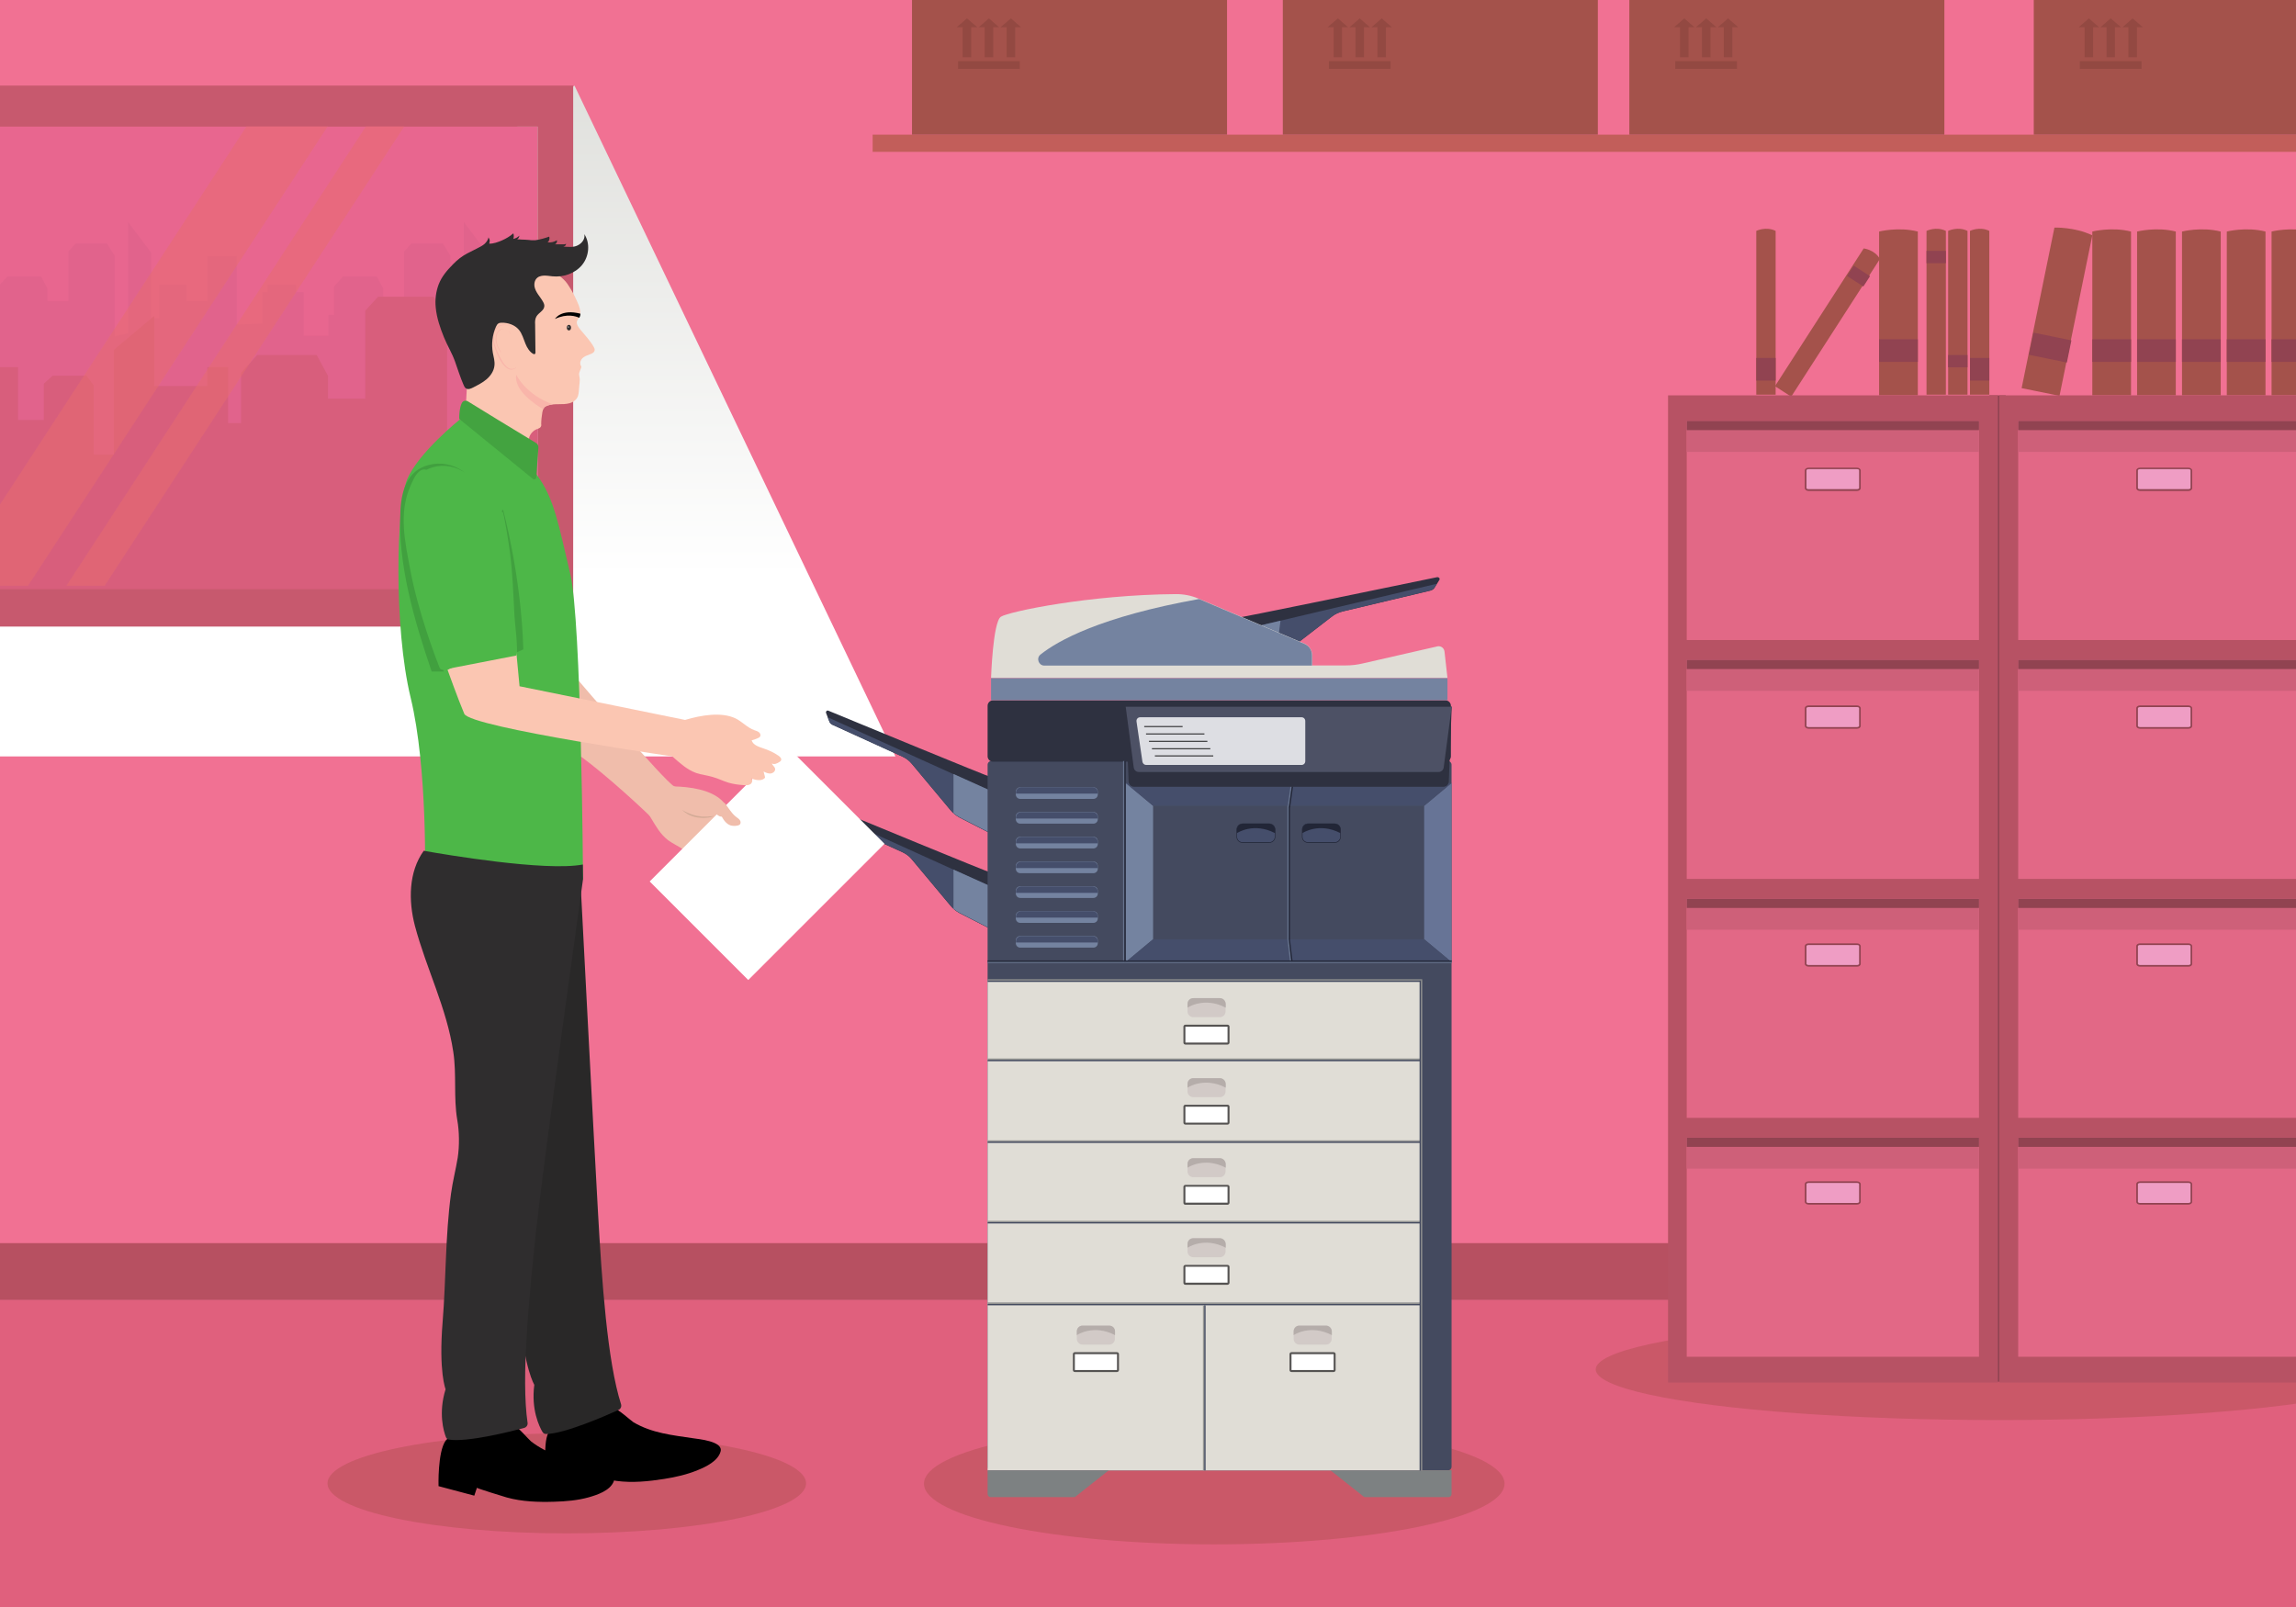 <?xml version="1.0" encoding="utf-8"?>
<!-- Generator: Adobe Illustrator 18.0.0, SVG Export Plug-In . SVG Version: 6.00 Build 0)  -->
<!DOCTYPE svg PUBLIC "-//W3C//DTD SVG 1.1//EN" "http://www.w3.org/Graphics/SVG/1.1/DTD/svg11.dtd">
<svg version="1.1" id="Layer_1" xmlns:x="http://ns.adobe.com/Extensibility/1.0/" xmlns:i="http://ns.adobe.com/AdobeIllustrator/10.0/" xmlns:graph="http://ns.adobe.com/Graphs/1.0/"
	 xmlns="http://www.w3.org/2000/svg" xmlns:xlink="http://www.w3.org/1999/xlink" xmlns:a="http://ns.adobe.com/AdobeSVGViewerExtensions/3.0/"
	 x="0px" y="0px" viewBox="0 0 1400 980" enable-background="new 0 0 1400 980" xml:space="preserve">
<rect x="0" y="0" width="1400" height="980" fill="#333333" stroke="none"/>
<g>
	<defs>
		<rect id="SVGID_1_" width="1400" height="980"/>
	</defs>
	<clipPath id="SVGID_2_">
		<use xlink:href="#SVGID_1_"  overflow="visible"/>
	</clipPath>
	<rect clip-path="url(#SVGID_2_)" fill="#F17193" width="1400" height="811.8"/>
	<rect y="758.1" clip-path="url(#SVGID_2_)" fill="#B75061" width="1402" height="34.7"/>
	<rect y="792.9" clip-path="url(#SVGID_2_)" fill="#E0607D" width="1400" height="187.1"/>
	<ellipse clip-path="url(#SVGID_2_)" fill="#CA5868" cx="740.4" cy="904.8" rx="177" ry="37"/>
	<ellipse clip-path="url(#SVGID_2_)" fill="#CA5868" cx="345.6" cy="904.6" rx="145.9" ry="30.5"/>
	<ellipse clip-path="url(#SVGID_2_)" fill="#CA5868" cx="1219.1" cy="835.1" rx="246.1" ry="30.9"/>
	<g clip-path="url(#SVGID_2_)">
		<linearGradient id="SVGID_3_" gradientUnits="userSpaceOnUse" x1="215.12" y1="-240.813" x2="215.12" y2="351.187">
			<stop  offset="0" style="stop-color:#C1C2BB"/>
			<stop  offset="1" style="stop-color:#FFFFFF"/>
			<a:midPointStop  offset="0" style="stop-color:#C1C2BB"/>
			<a:midPointStop  offset="0.5" style="stop-color:#C1C2BB"/>
			<a:midPointStop  offset="1" style="stop-color:#FFFFFF"/>
		</linearGradient>
		<polygon fill="url(#SVGID_3_)"  a:adobe-blending-mode="multiply" points="350.3,52.2 -115.7,383.2 -49.3,461.3 546,461.3 		"/>
		<rect x="-94.1" y="77.1" fill="#E8668F" width="421.9" height="280"/>
		<path fill="#C7596E" d="M-115.7,52.2v329.9h465.2V52.2H-115.7z M327.8,357.2H-94.1v-280h421.9V357.2z"/>
		<polygon fill="#E1638C" points="327.8,183.7 318.6,183.7 318.6,173.6 301.8,173.6 301.8,194.1 296.9,194.1 296.9,154.1 
			282.8,135.4 282.8,203.2 274.6,205.1 274.6,155.9 270,148.5 250.9,148.5 246.4,153.3 246.4,183.6 241.4,183.6 233.6,183.6 
			233.6,175.8 229.7,168.6 209.2,168.6 203.7,174.7 203.7,192 200.3,192 200.3,204.7 185.2,204.7 185.2,196.7 185.2,178.2 
			180.5,178.2 180.5,173.7 163.1,173.7 163.1,178.2 160.1,178.2 160.1,197.4 144.4,197.9 144.4,180.7 144.4,156.2 126.5,156.2 
			126.5,183.7 113.8,183.7 113.8,173.6 97,173.6 97,194.1 92.2,194.1 92.2,154.1 78.1,135.4 78.1,203.2 69.9,205.1 69.9,155.9 
			65.2,148.5 46.2,148.5 41.7,153.3 41.7,183.6 36.6,183.6 28.9,183.6 28.9,175.8 25,168.6 4.5,168.6 -1.1,174.7 -1.1,192 -4.4,192 
			-4.4,205.6 -31.4,205.6 -31.4,191.3 -47,191.3 -47,178.2 -51.8,178.2 -51.8,173.7 -69.1,173.7 -69.1,178.2 -72.1,178.2 
			-72.1,197.4 -87.8,197.9 -87.8,180.7 -87.8,156.2 -94.1,156.2 -94.1,315.1 -55.4,315.1 -47,315.1 -38.6,315.1 -31.4,315.1 
			-4.4,315.1 1.2,315.1 22.6,315.1 28.9,315.1 41.7,315.1 48.7,315.1 172.3,315.1 185.2,315.1 200.3,315.1 206.9,315.1 227.4,315.1 
			233.6,315.1 246.4,315.1 253.4,315.1 327.8,315.1 		"/>
		<polygon fill="#D85E7C" points="327.8,225.4 320.6,225.4 320.6,261.7 312,261.7 312,190.8 287,157.8 287,277.7 272.6,281.2 
			272.6,194.2 264.3,180.9 230.6,180.9 222.7,189.5 222.7,243.1 213.7,243.1 200,243.1 200,229.2 193.1,216.5 156.8,216.5 
			147,227.3 147,258 139.1,258 139.1,223.9 126.4,223.9 126.4,235.4 94,235.4 94,192.7 69.4,213.4 69.4,277.2 57.1,277.2 57.1,235 
			52.7,229.1 32.1,229.1 26.7,234 26.7,256.1 11,256.1 11,223.9 -12.6,223.9 -12.6,260 -29.3,260 -29.3,246.7 -51.4,246.7 
			-51.4,273.7 -57.7,273.7 -57.7,240.8 -71,216.3 -71,291.4 -74.2,288.2 -74.2,246.7 -80.3,236.9 -94.1,236.9 -94.1,359.3 
			327.8,359.3 		"/>
		<g opacity="0.5"  a:adobe-blending-mode="softLight">
			<polygon fill="#E76C6E"  a:adobe-blending-mode="normal" points="150.3,77.1 -32.3,357.2 17.1,357.2 199.8,77.1 			"/>
			<polygon fill="#E76C6E"  a:adobe-blending-mode="normal" points="223.1,77.1 40.5,357.2 63.8,357.2 246.5,77.1 			"/>
		</g>
	</g>
	<g clip-path="url(#SVGID_2_)">
		<path fill="#A4524B" d="M1201.2,140.8v99.9h11.8v-99.9C1207.1,137.9,1201.2,140.8,1201.2,140.8z"/>
		<rect x="1201.2" y="218.3" fill="#914351" width="11.8" height="13.8"/>
	</g>
	<g clip-path="url(#SVGID_2_)">
		<path fill="#A4524B" d="M1070.9,140.8v99.9h11.8v-99.9C1076.8,137.9,1070.9,140.8,1070.9,140.8z"/>
		<rect x="1070.9" y="218.3" fill="#914351" width="11.8" height="13.8"/>
	</g>
	<g clip-path="url(#SVGID_2_)">
		<path fill="#A4524B" d="M1385.1,141.2v99.9h23.6v-99.9C1396.9,138.2,1385.1,141.2,1385.1,141.2z"/>
		<rect x="1385.1" y="206.9" fill="#914351" width="23.6" height="13.8"/>
	</g>
	<g clip-path="url(#SVGID_2_)">
		<path fill="#A4524B" d="M1357.8,141.2v99.9h23.6v-99.9C1369.6,138.2,1357.8,141.2,1357.8,141.2z"/>
		<rect x="1357.8" y="206.9" fill="#914351" width="23.6" height="13.8"/>
	</g>
	<g clip-path="url(#SVGID_2_)">
		<path fill="#A4524B" d="M1330.5,141.2v99.9h23.6v-99.9C1342.3,138.2,1330.5,141.2,1330.5,141.2z"/>
		<rect x="1330.5" y="206.9" fill="#914351" width="23.6" height="13.8"/>
	</g>
	<g clip-path="url(#SVGID_2_)">
		<path fill="#A4524B" d="M1303.1,141.2v99.9h23.6v-99.9C1314.9,138.2,1303.1,141.2,1303.1,141.2z"/>
		<rect x="1303.1" y="206.9" fill="#914351" width="23.6" height="13.8"/>
	</g>
	<g clip-path="url(#SVGID_2_)">
		<path fill="#A4524B" d="M1275.8,141.2v99.9h23.6v-99.9C1287.6,138.2,1275.8,141.2,1275.8,141.2z"/>
		<rect x="1275.8" y="206.9" fill="#914351" width="23.6" height="13.8"/>
	</g>
	<g clip-path="url(#SVGID_2_)">
		<path fill="#A4524B" d="M1145.8,141.2v99.9h23.6v-99.9C1157.6,138.2,1145.8,141.2,1145.8,141.2z"/>
		<rect x="1145.8" y="206.9" fill="#914351" width="23.6" height="13.8"/>
	</g>
	<g clip-path="url(#SVGID_2_)">
		<path fill="#A4524B" d="M1252.7,138.8l-20,97.9l23.1,4.7l20-97.9C1264.8,138.3,1252.7,138.8,1252.7,138.8z"/>
		
			<rect x="1237.9" y="205.4" transform="matrix(0.98 0.2 -0.2 0.98 67.859 -246.028)" fill="#914351" width="23.6" height="13.8"/>
	</g>
	<g clip-path="url(#SVGID_2_)">
		<path fill="#A4524B" d="M1187.9,140.8v99.9h11.8v-99.9C1193.8,137.9,1187.9,140.8,1187.9,140.8z"/>
		<rect x="1187.9" y="216.5" fill="#914351" width="11.8" height="7.5"/>
	</g>
	<g clip-path="url(#SVGID_2_)">
		<path fill="#A4524B" d="M1174.7,140.8v99.9h11.8v-99.9C1180.6,137.9,1174.7,140.8,1174.7,140.8z"/>
		<rect x="1174.7" y="153" fill="#914351" width="11.8" height="7.5"/>
	</g>
	<g clip-path="url(#SVGID_2_)">
		<path fill="#A4524B" d="M1136.4,151.5l-54.1,84l9.9,6.4l54.1-84C1143,152.2,1136.4,151.5,1136.4,151.5z"/>
		
			<rect x="1126.8" y="164.4" transform="matrix(0.841 0.542 -0.542 0.841 271.806 -586.977)" fill="#914351" width="11.8" height="7.5"/>
	</g>
	<rect x="1213" y="241.1" clip-path="url(#SVGID_2_)" fill="#914351" width="10" height="601.5"/>
	<g clip-path="url(#SVGID_2_)">
		<rect x="1219.1" y="241.1" fill="#B75264" width="201.1" height="602"/>
		<rect x="1230.6" y="256.7" fill="#E26886" width="178.2" height="133.6"/>
		<rect x="1230.6" y="256.7" fill="#CE6079" width="178.2" height="18.9"/>
		<rect x="1230.6" y="402.4" fill="#E26886" width="178.2" height="133.6"/>
		<rect x="1230.6" y="548.1" fill="#E26886" width="178.2" height="133.6"/>
		<rect x="1230.6" y="693.8" fill="#E26886" width="178.2" height="133.6"/>
		<rect x="1230.6" y="256.7" fill="#914351" width="178.2" height="5.6"/>
		<rect x="1230.6" y="402.4" fill="#CE6079" width="178.2" height="18.9"/>
		<rect x="1230.6" y="402.4" fill="#914351" width="178.2" height="5.6"/>
		<rect x="1230.6" y="548.1" fill="#CE6079" width="178.2" height="18.9"/>
		<rect x="1230.6" y="548.1" fill="#914351" width="178.2" height="5.6"/>
		<rect x="1230.6" y="693.8" fill="#CE6079" width="178.2" height="18.9"/>
		<rect x="1230.6" y="693.8" fill="#914351" width="178.2" height="5.6"/>
		<g>
			<path fill="#EF9DC4" d="M1334.4,285.6h-29.5c-1,0-1.8,0.6-1.8,1.2v10.8c0,0.7,0.8,1.2,1.8,1.2h29.5c1,0,1.8-0.6,1.8-1.2v-10.8
				C1336.2,286.2,1335.4,285.6,1334.4,285.6z"/>
			<path fill="#914351" d="M1334.4,299.4h-29.5c-1.3,0-2.3-0.8-2.3-1.7v-10.8c0-1,1-1.7,2.3-1.7h29.5c1.3,0,2.3,0.8,2.3,1.7v10.8
				C1336.7,298.6,1335.7,299.4,1334.4,299.4z M1304.9,286.1c-0.8,0-1.3,0.4-1.3,0.7v10.8c0,0.4,0.5,0.7,1.3,0.7h29.5
				c0.8,0,1.3-0.4,1.3-0.7v-10.8c0-0.4-0.5-0.7-1.3-0.7H1304.9z"/>
		</g>
		<g>
			<path fill="#EF9DC4" d="M1334.4,430.7h-29.5c-1,0-1.8,0.6-1.8,1.2v10.8c0,0.7,0.8,1.2,1.8,1.2h29.5c1,0,1.8-0.6,1.8-1.2v-10.8
				C1336.2,431.3,1335.4,430.7,1334.4,430.7z"/>
			<path fill="#914351" d="M1334.4,444.4h-29.5c-1.3,0-2.3-0.8-2.3-1.7v-10.8c0-1,1-1.7,2.3-1.7h29.5c1.3,0,2.3,0.8,2.3,1.7v10.8
				C1336.7,443.7,1335.7,444.4,1334.4,444.4z M1304.9,431.2c-0.8,0-1.3,0.4-1.3,0.7v10.8c0,0.4,0.6,0.7,1.3,0.7h29.5
				c0.7,0,1.3-0.4,1.3-0.7v-10.8c0-0.4-0.5-0.7-1.3-0.7H1304.9z"/>
		</g>
		<g>
			<path fill="#EF9DC4" d="M1334.4,575.8h-29.5c-1,0-1.8,0.6-1.8,1.2v10.8c0,0.7,0.8,1.2,1.8,1.2h29.5c1,0,1.8-0.6,1.8-1.2V577
				C1336.2,576.3,1335.4,575.8,1334.4,575.8z"/>
			<path fill="#914351" d="M1334.4,589.5h-29.5c-1.3,0-2.3-0.8-2.3-1.7V577c0-1,1-1.7,2.3-1.7h29.5c1.3,0,2.3,0.8,2.3,1.7v10.8
				C1336.7,588.8,1335.7,589.5,1334.4,589.5z M1304.9,576.3c-0.8,0-1.3,0.4-1.3,0.7v10.8c0,0.3,0.6,0.7,1.3,0.7h29.5
				c0.7,0,1.3-0.4,1.3-0.7V577c0-0.4-0.5-0.7-1.3-0.7H1304.9z"/>
		</g>
		<g>
			<path fill="#EF9DC4" d="M1334.4,720.9h-29.5c-1,0-1.8,0.6-1.8,1.2v10.8c0,0.7,0.8,1.2,1.8,1.2h29.5c1,0,1.8-0.6,1.8-1.2v-10.8
				C1336.2,721.4,1335.4,720.9,1334.4,720.9z"/>
			<path fill="#914351" d="M1334.4,734.6h-29.5c-1.3,0-2.3-0.8-2.3-1.7v-10.8c0-1,1-1.7,2.3-1.7h29.5c1.3,0,2.3,0.8,2.3,1.7v10.8
				C1336.7,733.8,1335.7,734.6,1334.4,734.6z M1304.9,721.4c-0.8,0-1.3,0.4-1.3,0.7v10.8c0,0.4,0.5,0.7,1.3,0.7h29.5
				c0.8,0,1.3-0.4,1.3-0.7v-10.8c0-0.4-0.5-0.7-1.3-0.7H1304.9z"/>
		</g>
	</g>
	<g clip-path="url(#SVGID_2_)">
		<rect x="1017.1" y="241.1" fill="#B75264" width="201.1" height="602"/>
		<rect x="1028.5" y="256.7" fill="#E26886" width="178.2" height="133.6"/>
		<rect x="1028.5" y="256.7" fill="#CE6079" width="178.2" height="18.9"/>
		<rect x="1028.5" y="402.4" fill="#E26886" width="178.2" height="133.6"/>
		<rect x="1028.5" y="548.1" fill="#E26886" width="178.2" height="133.6"/>
		<rect x="1028.5" y="693.8" fill="#E26886" width="178.2" height="133.6"/>
		<rect x="1028.5" y="256.7" fill="#914351" width="178.2" height="5.6"/>
		<rect x="1028.5" y="402.4" fill="#CE6079" width="178.2" height="18.9"/>
		<rect x="1028.5" y="402.4" fill="#914351" width="178.2" height="5.6"/>
		<rect x="1028.5" y="548.1" fill="#CE6079" width="178.2" height="18.9"/>
		<rect x="1028.5" y="548.1" fill="#914351" width="178.2" height="5.6"/>
		<rect x="1028.5" y="693.8" fill="#CE6079" width="178.2" height="18.9"/>
		<rect x="1028.5" y="693.8" fill="#914351" width="178.2" height="5.6"/>
		<g>
			<path fill="#EF9DC4" d="M1132.3,285.6h-29.5c-1,0-1.8,0.6-1.8,1.2v10.8c0,0.7,0.8,1.2,1.8,1.2h29.5c1,0,1.8-0.6,1.8-1.2v-10.8
				C1134.1,286.2,1133.3,285.6,1132.3,285.6z"/>
			<path fill="#914351" d="M1132.3,299.4h-29.5c-1.3,0-2.3-0.8-2.3-1.7v-10.8c0-1,1-1.7,2.3-1.7h29.5c1.3,0,2.3,0.8,2.3,1.7v10.8
				C1134.6,298.6,1133.6,299.4,1132.3,299.4z M1102.8,286.1c-0.8,0-1.3,0.4-1.3,0.7v10.8c0,0.4,0.5,0.7,1.3,0.7h29.5
				c0.8,0,1.3-0.4,1.3-0.7v-10.8c0-0.4-0.5-0.7-1.3-0.7H1102.8z"/>
		</g>
		<g>
			<path fill="#EF9DC4" d="M1132.3,430.7h-29.5c-1,0-1.8,0.6-1.8,1.2v10.8c0,0.7,0.8,1.2,1.8,1.2h29.5c1,0,1.8-0.6,1.8-1.2v-10.8
				C1134.1,431.3,1133.3,430.7,1132.3,430.7z"/>
			<path fill="#914351" d="M1132.3,444.4h-29.5c-1.3,0-2.3-0.8-2.3-1.7v-10.8c0-1,1-1.7,2.3-1.7h29.5c1.3,0,2.3,0.8,2.3,1.7v10.8
				C1134.6,443.7,1133.6,444.4,1132.3,444.4z M1102.8,431.2c-0.8,0-1.3,0.4-1.3,0.7v10.8c0,0.4,0.6,0.7,1.3,0.7h29.5
				c0.7,0,1.3-0.4,1.3-0.7v-10.8c0-0.4-0.5-0.7-1.3-0.7H1102.8z"/>
		</g>
		<g>
			<path fill="#EF9DC4" d="M1132.3,575.8h-29.5c-1,0-1.8,0.6-1.8,1.2v10.8c0,0.7,0.8,1.2,1.8,1.2h29.5c1,0,1.8-0.6,1.8-1.2V577
				C1134.1,576.3,1133.3,575.8,1132.3,575.8z"/>
			<path fill="#914351" d="M1132.3,589.5h-29.5c-1.3,0-2.3-0.8-2.3-1.7V577c0-1,1-1.7,2.3-1.7h29.5c1.3,0,2.3,0.8,2.3,1.7v10.8
				C1134.6,588.8,1133.6,589.5,1132.3,589.5z M1102.8,576.3c-0.8,0-1.3,0.4-1.3,0.7v10.8c0,0.3,0.6,0.7,1.3,0.7h29.5
				c0.7,0,1.3-0.4,1.3-0.7V577c0-0.4-0.5-0.7-1.3-0.7H1102.8z"/>
		</g>
		<g>
			<path fill="#EF9DC4" d="M1132.3,720.9h-29.5c-1,0-1.8,0.6-1.8,1.2v10.8c0,0.7,0.8,1.2,1.8,1.2h29.5c1,0,1.8-0.6,1.8-1.2v-10.8
				C1134.1,721.4,1133.3,720.9,1132.3,720.9z"/>
			<path fill="#914351" d="M1132.3,734.6h-29.5c-1.3,0-2.3-0.8-2.3-1.7v-10.8c0-1,1-1.7,2.3-1.7h29.5c1.3,0,2.3,0.8,2.3,1.7v10.8
				C1134.6,733.8,1133.6,734.6,1132.3,734.6z M1102.8,721.4c-0.8,0-1.3,0.4-1.3,0.7v10.8c0,0.4,0.5,0.7,1.3,0.7h29.5
				c0.8,0,1.3-0.4,1.3-0.7v-10.8c0-0.4-0.5-0.7-1.3-0.7H1102.8z"/>
		</g>
	</g>
	<rect x="532.1" y="82.1" clip-path="url(#SVGID_2_)" fill="#C25E5A" width="888.1" height="10.5"/>
	<g clip-path="url(#SVGID_2_)">
		<rect x="556.1" y="-45.4" fill="#A4524B" width="192.1" height="127.5"/>
		<g>
			<rect x="584.2" y="37.3" fill="#934942" width="37.6" height="4.7"/>
			<g>
				<polygon fill="#934942" points="589.6,11.2 583.4,16.6 587,16.6 587,34.9 589.6,34.9 592.2,34.9 592.2,16.6 595.9,16.6 				"/>
				<polygon fill="#934942" points="603,11.2 596.8,16.6 600.4,16.6 600.4,34.9 603,34.9 605.6,34.9 605.6,16.6 609.2,16.6 				"/>
				<polygon fill="#934942" points="616.4,11.2 610.1,16.6 613.8,16.6 613.8,34.9 616.4,34.9 619,34.9 619,16.6 622.6,16.6 				"/>
			</g>
		</g>
	</g>
	<g clip-path="url(#SVGID_2_)">
		<rect x="782.2" y="-45.4" fill="#A4524B" width="192.1" height="127.5"/>
		<g>
			<rect x="810.3" y="37.3" fill="#934942" width="37.6" height="4.7"/>
			<g>
				<polygon fill="#934942" points="815.8,11.2 809.5,16.6 813.2,16.6 813.2,34.9 815.8,34.9 818.3,34.9 818.3,16.6 822,16.6 				
					"/>
				<polygon fill="#934942" points="829.1,11.2 822.9,16.6 826.5,16.6 826.5,34.9 829.1,34.9 831.7,34.9 831.7,16.6 835.3,16.6 				
					"/>
				<polygon fill="#934942" points="842.5,11.2 836.3,16.6 839.9,16.6 839.9,34.9 842.5,34.9 845.1,34.9 845.1,16.6 848.7,16.6 				
					"/>
			</g>
		</g>
	</g>
	<g clip-path="url(#SVGID_2_)">
		<rect x="1240.1" y="-45.4" fill="#A4524B" width="192.1" height="127.5"/>
		<g>
			<rect x="1268.2" y="37.3" fill="#934942" width="37.6" height="4.7"/>
			<g>
				<polygon fill="#934942" points="1273.7,11.2 1267.5,16.6 1271.1,16.6 1271.1,34.9 1273.7,34.9 1276.3,34.9 1276.3,16.6 
					1279.9,16.6 				"/>
				<polygon fill="#934942" points="1287,11.2 1280.8,16.6 1284.5,16.6 1284.5,34.9 1287,34.9 1289.6,34.9 1289.6,16.6 1293.3,16.6 
									"/>
				<polygon fill="#934942" points="1300.4,11.2 1294.2,16.6 1297.8,16.6 1297.8,34.9 1300.4,34.9 1303,34.9 1303,16.6 1306.6,16.6 
									"/>
			</g>
		</g>
	</g>
	<g clip-path="url(#SVGID_2_)">
		<rect x="993.5" y="-45.4" fill="#A4524B" width="192.1" height="127.5"/>
		<g>
			<rect x="1021.5" y="37.3" fill="#934942" width="37.6" height="4.7"/>
			<g>
				<polygon fill="#934942" points="1027,11.2 1020.8,16.6 1024.4,16.6 1024.4,34.9 1027,34.9 1029.6,34.9 1029.6,16.6 1033.2,16.6 
									"/>
				<polygon fill="#934942" points="1040.4,11.2 1034.1,16.6 1037.8,16.6 1037.8,34.9 1040.4,34.9 1043,34.9 1043,16.6 1046.6,16.6 
									"/>
				<polygon fill="#934942" points="1053.7,11.2 1047.5,16.6 1051.1,16.6 1051.1,34.9 1053.7,34.9 1056.3,34.9 1056.3,16.6 
					1059.9,16.6 				"/>
			</g>
		</g>
	</g>
	<g clip-path="url(#SVGID_2_)">
		<g>
			<g>
				<g>
					<g>
						<path fill="#2E3140" d="M604.3,532.2c-1.2,0-84.4-34.4-99.2-40.5c-0.9-0.4-1.7,0.5-1.4,1.4l2,5.2c0.3,0.9,1,1.6,1.9,2
							l42.8,19.5c2.1,1,4,2.4,5.5,4.2l23.8,28.5c1.5,1.8,3.3,3.2,5.3,4.3l19.3,9.9V532.2z"/>
					</g>
				</g>
				<path fill="#454E6B" d="M504.7,495.6l1,2.6c0.3,0.9,1,1.6,1.9,2l42.8,19.5c2.1,1,4,2.4,5.5,4.2l23.8,28.5
					c1.5,1.8,3.3,3.2,5.3,4.3l19.3,9.9v-25.9L504.7,495.6L504.7,495.6z"/>
				<path fill="#7483A0" d="M585,556.6l19.3,9.9v-25.9l-22.9-10.3l0,0v23.9C582.5,555.1,583.7,555.9,585,556.6z"/>
			</g>
			<g>
				<g>
					<g>
						<path fill="#2E3140" d="M604.3,473.9c-1.2,0-84.4-34.4-99.2-40.5c-0.9-0.4-1.7,0.5-1.4,1.4l2,5.2c0.3,0.9,1,1.6,1.9,2
							l42.8,19.5c2.1,1,4,2.4,5.5,4.2l23.8,28.5c1.5,1.8,3.3,3.2,5.3,4.3l19.3,9.9V473.9z"/>
					</g>
				</g>
				<path fill="#454E6B" d="M504.7,437.4l1,2.6c0.3,0.9,1,1.6,1.9,2l42.8,19.5c2.1,1,4,2.4,5.5,4.2l23.8,28.5
					c1.5,1.8,3.3,3.2,5.3,4.3l19.3,9.9v-25.9L504.7,437.4L504.7,437.4z"/>
				<path fill="#7483A0" d="M585,498.3l19.3,9.9v-25.9L581.4,472l0,0v23.9C582.5,496.8,583.7,497.6,585,498.3z"/>
			</g>
			<g>
				<g>
					<g>
						<path fill="#2E3140" d="M753.5,376.9c1.4,0.2,104.3-21.1,122.7-24.9c1.1-0.2,2,0.8,1.5,1.6l-3,4.9c-0.5,0.8-1.4,1.4-2.5,1.7
							L819,372.8c-2.6,0.6-5,1.7-7,3.3l-31.9,24.6c-2,1.5-4.3,2.7-6.9,3.4l-24.1,6.8L753.5,376.9z"/>
					</g>
				</g>
				<path fill="#454E6B" d="M876.1,356l-1.5,2.4c-0.5,0.8-1.4,1.4-2.5,1.7L819,372.8c-2.6,0.6-5,1.7-7,3.3l-31.9,24.6
					c-2,1.5-4.3,2.7-6.9,3.4l-24.1,6.8l3.3-25.7L876.1,356L876.1,356z"/>
				<path fill="#7483A0" d="M773.2,404.1l-24.1,6.8l3.3-25.7l28.4-6.7l0,0l-3.1,23.7C776.4,403,774.9,403.6,773.2,404.1z"/>
			</g>
			<path fill="#444A5F" d="M882.8,896.7H604.5c-1.3,0-2.3-1-2.3-2.3v-428c0-1.3,1-2.3,2.3-2.3h278.3c1.3,0,2.3,1,2.3,2.3v428
				C885.1,895.7,884.1,896.7,882.8,896.7z"/>
			<rect x="602.2" y="794.4" fill="#E0DDD6" width="132.1" height="102.3"/>
			<rect x="734.3" y="794.4" fill="#E0DDD6" width="132.1" height="102.3"/>
			<rect x="602.2" y="745.3" fill="#E0DDD6" width="264.3" height="49.1"/>
			<rect x="602.2" y="696.2" fill="#E0DDD6" width="264.3" height="49.1"/>
			<rect x="602.2" y="647.1" fill="#E0DDD6" width="264.3" height="49.1"/>
			<rect x="602.2" y="598" fill="#E0DDD6" width="264.3" height="49.1"/>
			<g>
				<g>
					<path fill="#FFFFFF" d="M748.6,636.4h-25.8c-0.3,0-0.5-0.2-0.5-0.5V626c0-0.3,0.2-0.5,0.5-0.5h25.8c0.3,0,0.5,0.2,0.5,0.5v9.9
						C749.1,636.2,748.9,636.4,748.6,636.4z"/>
					<path fill="#555352" d="M748.5,637h-25.7c-0.7,0-1.2-0.5-1.2-1.2v-9.7c0-0.7,0.5-1.2,1.2-1.2h25.7c0.7,0,1.2,0.5,1.2,1.2v9.7
						C749.7,636.5,749.1,637,748.5,637z M722.8,626.1l0,9.7l25.7,0c0,0,0,0,0,0v-9.7L722.8,626.1z"/>
				</g>
				<g>
					<path fill="#D2CAC7" d="M743.8,608.7h-16.2c-2,0-3.5,1.6-3.5,3.5v4.6c0,1.9,1.6,3.5,3.5,3.5h16.2c2,0,3.5-1.6,3.5-3.5v-4.6
						C747.3,610.2,745.7,608.7,743.8,608.7z"/>
					<path fill="#B5ADAA" d="M743.8,608.7h-16.2c-2,0-3.5,1.6-3.5,3.5v2.3c0,0,10.1-6.9,23.3,0v-2.3
						C747.3,610.2,745.7,608.7,743.8,608.7z"/>
				</g>
			</g>
			<g>
				<g>
					<path fill="#FFFFFF" d="M748.6,685.3h-25.8c-0.3,0-0.5-0.2-0.5-0.5v-9.9c0-0.3,0.2-0.5,0.5-0.5h25.8c0.3,0,0.5,0.2,0.5,0.5v9.9
						C749.1,685,748.9,685.3,748.6,685.3z"/>
					<path fill="#555352" d="M748.5,685.8h-25.7c-0.7,0-1.2-0.5-1.2-1.2v-9.7c0-0.7,0.5-1.2,1.2-1.2h25.7c0.7,0,1.2,0.5,1.2,1.2v9.7
						C749.7,685.3,749.1,685.8,748.5,685.8z M722.8,674.9l0,9.7l25.7,0c0,0,0,0,0,0v-9.7L722.8,674.9z"/>
				</g>
				<g>
					<path fill="#D2CAC7" d="M743.8,657.5h-16.2c-2,0-3.5,1.6-3.5,3.5v4.6c0,1.9,1.6,3.5,3.5,3.5h16.2c2,0,3.5-1.6,3.5-3.5V661
						C747.3,659,745.7,657.5,743.8,657.5z"/>
					<path fill="#B5ADAA" d="M743.8,657.5h-16.2c-2,0-3.5,1.6-3.5,3.5v2.3c0,0,10.1-6.9,23.3,0V661
						C747.3,659,745.7,657.5,743.8,657.5z"/>
				</g>
			</g>
			<g>
				<g>
					<path fill="#FFFFFF" d="M748.6,734.1h-25.8c-0.3,0-0.5-0.2-0.5-0.5v-9.9c0-0.3,0.2-0.5,0.5-0.5h25.8c0.3,0,0.5,0.2,0.5,0.5v9.9
						C749.1,733.8,748.9,734.1,748.6,734.1z"/>
					<path fill="#555352" d="M748.5,734.7h-25.7c-0.7,0-1.2-0.5-1.2-1.2v-9.7c0-0.7,0.5-1.2,1.2-1.2h25.7c0.7,0,1.2,0.5,1.2,1.2v9.7
						C749.7,734.1,749.1,734.7,748.5,734.7z M722.8,723.7l0,9.7l25.7,0c0,0,0,0,0,0v-9.7L722.8,723.7z"/>
				</g>
				<g>
					<path fill="#D2CAC7" d="M743.8,706.3h-16.2c-2,0-3.5,1.6-3.5,3.5v4.6c0,1.9,1.6,3.5,3.5,3.5h16.2c2,0,3.5-1.6,3.5-3.5v-4.6
						C747.3,707.9,745.7,706.3,743.8,706.3z"/>
					<path fill="#B5ADAA" d="M743.8,706.3h-16.2c-2,0-3.5,1.6-3.5,3.5v2.3c0,0,10.1-6.9,23.3,0v-2.3
						C747.3,707.9,745.7,706.3,743.8,706.3z"/>
				</g>
			</g>
			<g>
				<g>
					<path fill="#FFFFFF" d="M748.6,782.9h-25.8c-0.3,0-0.5-0.2-0.5-0.5v-9.9c0-0.3,0.2-0.5,0.5-0.5h25.8c0.3,0,0.5,0.2,0.5,0.5v9.9
						C749.1,782.7,748.9,782.9,748.6,782.9z"/>
					<path fill="#555352" d="M748.5,783.5h-25.7c-0.7,0-1.2-0.5-1.2-1.2v-9.7c0-0.7,0.5-1.2,1.2-1.2h25.7c0.7,0,1.2,0.5,1.2,1.2v9.7
						C749.7,782.9,749.1,783.5,748.5,783.5z M722.8,772.5l0,9.7l25.7,0c0,0,0,0,0,0v-9.7L722.8,772.5z"/>
				</g>
				<g>
					<path fill="#D2CAC7" d="M743.8,755.1h-16.2c-2,0-3.5,1.6-3.5,3.5v4.6c0,1.9,1.6,3.5,3.5,3.5h16.2c2,0,3.5-1.6,3.5-3.5v-4.6
						C747.3,756.7,745.7,755.1,743.8,755.1z"/>
					<path fill="#B5ADAA" d="M743.8,755.1h-16.2c-2,0-3.5,1.6-3.5,3.5v2.3c0,0,10.1-6.9,23.3,0v-2.3
						C747.3,756.7,745.7,755.1,743.8,755.1z"/>
				</g>
			</g>
			<g>
				<g>
					<path fill="#FFFFFF" d="M813.3,836.1h-25.8c-0.3,0-0.5-0.2-0.5-0.5v-9.9c0-0.3,0.2-0.5,0.5-0.5h25.8c0.3,0,0.5,0.2,0.5,0.5v9.9
						C813.8,835.9,813.6,836.1,813.3,836.1z"/>
					<path fill="#555352" d="M813.2,836.7h-25.7c-0.7,0-1.2-0.5-1.2-1.2v-9.7c0-0.7,0.5-1.2,1.2-1.2h25.7c0.7,0,1.2,0.5,1.2,1.2v9.7
						C814.4,836.2,813.8,836.7,813.2,836.7z M787.5,825.8l0,9.7l25.7,0c0,0,0,0,0,0v-9.7L787.5,825.8z"/>
				</g>
				<g>
					<path fill="#D2CAC7" d="M808.5,808.4h-16.2c-2,0-3.5,1.6-3.5,3.5v4.6c0,1.9,1.6,3.5,3.5,3.5h16.2c2,0,3.5-1.6,3.5-3.5v-4.6
						C812,809.9,810.4,808.4,808.5,808.4z"/>
					<path fill="#B5ADAA" d="M808.5,808.4h-16.2c-2,0-3.5,1.6-3.5,3.5v2.3c0,0,10.1-6.9,23.3,0v-2.3
						C812,809.9,810.4,808.4,808.5,808.4z"/>
				</g>
			</g>
			<g>
				<g>
					<path fill="#FFFFFF" d="M681.1,836.1h-25.8c-0.3,0-0.5-0.2-0.5-0.5v-9.9c0-0.3,0.2-0.5,0.5-0.5h25.8c0.3,0,0.5,0.2,0.5,0.5v9.9
						C681.7,835.9,681.4,836.1,681.1,836.1z"/>
					<path fill="#555352" d="M681.1,836.7h-25.7c-0.7,0-1.2-0.5-1.2-1.2v-9.7c0-0.7,0.5-1.2,1.2-1.2h25.7c0.7,0,1.2,0.5,1.2,1.2v9.7
						C682.3,836.2,681.7,836.7,681.1,836.7z M655.4,825.8l0,9.7l25.7,0c0,0,0,0,0,0v-9.7L655.4,825.8z"/>
				</g>
				<g>
					<path fill="#D2CAC7" d="M676.3,808.4h-16.2c-2,0-3.5,1.6-3.5,3.5v4.6c0,1.9,1.6,3.5,3.5,3.5h16.2c2,0,3.5-1.6,3.5-3.5v-4.6
						C679.9,809.9,678.3,808.4,676.3,808.4z"/>
					<path fill="#B5ADAA" d="M676.3,808.4h-16.2c-2,0-3.5,1.6-3.5,3.5v2.3c0,0,10.1-6.9,23.3,0v-2.3
						C679.9,809.9,678.3,808.4,676.3,808.4z"/>
				</g>
			</g>
			<path fill="#7D8182" d="M602.2,896.7v14.4c0,1.1,0.9,1.9,1.9,1.9h50.6c0.4,0,0.9-0.1,1.2-0.4l20.2-16H602.2z"/>
			<path fill="#7D8182" d="M885.1,896.7v14.4c0,1.1-0.9,1.9-1.9,1.9h-50.6c-0.4,0-0.9-0.1-1.2-0.4l-20.2-16H885.1z"/>
			<rect x="703.1" y="491.4" fill="#444A5F" width="165.3" height="81.4"/>
			<polygon fill="#677496" points="868.4,491.4 868.4,532.1 868.4,572.8 885.1,586.7 885.1,532.1 885.1,477.5 			"/>
			<polygon fill="#7483A0" points="703.1,491.4 703.1,532.1 703.1,572.8 686.4,586.7 686.4,532.1 686.4,477.5 			"/>
			<polygon fill="#454E6B" points="686.4,477.5 885.1,477.5 868.4,491.4 703.1,491.4 			"/>
			<polygon fill="#454E6B" points="686.4,586.7 703.1,572.8 868.4,572.8 885.1,586.7 			"/>
			<path fill="#2E3140" d="M881.4,427.1H605.5c-1.8,0-3.3,1.5-3.3,3.3v30.8c0,1.8,1.5,3.3,3.3,3.3h275.9c1.8,0,3.3-1.5,3.3-3.3
				v-30.8C884.7,428.6,883.2,427.1,881.4,427.1z"/>
			<rect x="604.3" y="413.5" fill="#7483A0" width="278.3" height="13.5"/>
			<path fill="#E0DDD6" d="M604.3,413.5c0,0,1.1-34.2,6-37.4c4.8-3.1,53.7-13.4,106.8-13.8c4.7,0,9.3,0.9,13.6,2.7l64.7,27.5
				c2.8,1.2,4.7,4,4.7,7v6.3h20.5c3.5,0,6.9-0.4,10.3-1.2l45.5-10.4c0.3-0.1,0.5-0.1,0.8-0.1l0,0c1.9,0,3.4,1.4,3.6,3.3l1.8,16
				H604.3z"/>
			<g>
				<rect x="602.2" y="794.4" fill="#969693" width="264.3" height="0.8"/>
				<rect x="602.2" y="795.2" fill="#444A5F" width="264.3" height="0.8"/>
			</g>
			<g>
				<rect x="602.2" y="744.5" fill="#969693" width="264.3" height="0.8"/>
				<rect x="602.2" y="745.3" fill="#444A5F" width="264.3" height="0.8"/>
			</g>
			<g>
				<rect x="602.2" y="695.4" fill="#969693" width="264.3" height="0.8"/>
				<rect x="602.2" y="696.2" fill="#444A5F" width="264.3" height="0.8"/>
			</g>
			<g>
				<rect x="602.2" y="645.5" fill="#969693" width="264.3" height="0.8"/>
				<rect x="602.2" y="646.3" fill="#444A5F" width="264.3" height="0.8"/>
			</g>
			<g>
				<rect x="602.2" y="597.2" fill="#969693" width="264.3" height="0.8"/>
				<rect x="602.2" y="598" fill="#444A5F" width="264.3" height="0.8"/>
			</g>
			<g>
				<rect x="866.4" y="598" fill="#969693" width="0.8" height="298.8"/>
				<rect x="865.6" y="598" fill="#444A5F" width="0.8" height="298.8"/>
			</g>
			<g>
				<rect x="684.8" y="464.1" fill="#65728C" width="0.8" height="122.6"/>
				<rect x="685.6" y="464.1" fill="#232738" width="0.8" height="122.6"/>
			</g>
			<g>
				<rect x="785" y="491.4" fill="#65728C" width="0.8" height="81.4"/>
				<rect x="785.8" y="491.4" fill="#232738" width="0.8" height="81.4"/>
			</g>
			<g>
				
					<rect x="779.8" y="485.2" transform="matrix(0.14 -0.99 0.99 0.14 195.565 1196.227)" fill="#65728C" width="12.9" height="0.8"/>
				
					<rect x="780.6" y="485.3" transform="matrix(0.14 -0.99 0.99 0.14 196.138 1197.112)" fill="#232738" width="12.9" height="0.8"/>
			</g>
			<g>
				<rect x="733.5" y="796" fill="#969693" width="0.8" height="100.7"/>
				<rect x="734.3" y="796" fill="#444A5F" width="0.8" height="100.7"/>
			</g>
			<g>
				<g>
					<path fill="#7483A0" d="M666.7,487.2h-44.6c-1.5,0-2.7-1.2-2.7-2.7v-1.7c0-1.5,1.2-2.7,2.7-2.7h44.6c1.5,0,2.7,1.2,2.7,2.7v1.7
						C669.4,486,668.2,487.2,666.7,487.2z"/>
					<path fill="#454E6B" d="M666.3,480.1h-43.7c-1.7,0-3.1,1.4-3.1,3.1v0.8h49.9v-0.8C669.4,481.5,668,480.1,666.3,480.1z"/>
				</g>
				<g>
					<path fill="#7483A0" d="M666.7,502.3h-44.6c-1.5,0-2.7-1.2-2.7-2.7v-1.7c0-1.5,1.2-2.7,2.7-2.7h44.6c1.5,0,2.7,1.2,2.7,2.7v1.7
						C669.4,501.1,668.2,502.3,666.7,502.3z"/>
					<path fill="#454E6B" d="M666.3,495.3h-43.7c-1.7,0-3.1,1.4-3.1,3.1v0.8h49.9v-0.8C669.4,496.7,668,495.3,666.3,495.3z"/>
				</g>
				<g>
					<path fill="#7483A0" d="M666.7,517.4h-44.6c-1.5,0-2.7-1.2-2.7-2.7V513c0-1.5,1.2-2.7,2.7-2.7h44.6c1.5,0,2.7,1.2,2.7,2.7v1.7
						C669.4,516.2,668.2,517.4,666.7,517.4z"/>
					<path fill="#454E6B" d="M666.3,510.4h-43.7c-1.7,0-3.1,1.4-3.1,3.1v0.8h49.9v-0.8C669.4,511.8,668,510.4,666.3,510.4z"/>
				</g>
				<g>
					<path fill="#7483A0" d="M666.7,532.5h-44.6c-1.5,0-2.7-1.2-2.7-2.7v-1.7c0-1.5,1.2-2.7,2.7-2.7h44.6c1.5,0,2.7,1.2,2.7,2.7v1.7
						C669.4,531.3,668.2,532.5,666.7,532.5z"/>
					<path fill="#454E6B" d="M666.3,525.5h-43.7c-1.7,0-3.1,1.4-3.1,3.1v0.8h49.9v-0.8C669.4,526.9,668,525.5,666.3,525.5z"/>
				</g>
				<g>
					<path fill="#7483A0" d="M666.7,547.6h-44.6c-1.5,0-2.7-1.2-2.7-2.7v-1.7c0-1.5,1.2-2.7,2.7-2.7h44.6c1.5,0,2.7,1.2,2.7,2.7v1.7
						C669.4,546.4,668.2,547.6,666.7,547.6z"/>
					<path fill="#454E6B" d="M666.3,540.6h-43.7c-1.7,0-3.1,1.4-3.1,3.1v0.8h49.9v-0.8C669.4,542,668,540.6,666.3,540.6z"/>
				</g>
				<g>
					<path fill="#7483A0" d="M666.7,562.8h-44.6c-1.5,0-2.7-1.2-2.7-2.7v-1.7c0-1.5,1.2-2.7,2.7-2.7h44.6c1.5,0,2.7,1.2,2.7,2.7v1.7
						C669.4,561.6,668.2,562.8,666.7,562.8z"/>
					<path fill="#454E6B" d="M666.3,555.7h-43.7c-1.7,0-3.1,1.4-3.1,3.1v0.8h49.9v-0.8C669.4,557.1,668,555.7,666.3,555.7z"/>
				</g>
				<g>
					<path fill="#7483A0" d="M666.7,577.9h-44.6c-1.5,0-2.7-1.2-2.7-2.7v-1.7c0-1.5,1.2-2.7,2.7-2.7h44.6c1.5,0,2.7,1.2,2.7,2.7v1.7
						C669.4,576.7,668.2,577.9,666.7,577.9z"/>
					<path fill="#454E6B" d="M666.3,570.9h-43.7c-1.7,0-3.1,1.4-3.1,3.1v0.8h49.9V574C669.4,572.3,668,570.9,666.3,570.9z"/>
				</g>
			</g>
			<path fill="#2E3140" d="M785.8,440l-99.4-9.1l1.8,46.1c0.2,1.6,1.6,2.8,3.2,2.8h94.4h94.4c1.6,0,2.9-1.2,3.2-2.8l1.8-46.1
				L785.8,440z"/>
			<path fill="#4D5165" d="M785.8,431h-99.4l4.9,37c0.2,1.6,1.5,2.8,3.1,2.8h91.4h91.4c1.5,0,2.9-1.2,3.1-2.8l4.9-37H785.8z"/>
			<g>
				<polygon fill="#65728C" points="787.4,586.5 785.8,572.6 785,572.7 786.6,586.6 				"/>
				<polygon fill="#232738" points="788.2,586.4 786.5,572.4 785.8,572.6 787.4,586.5 				"/>
			</g>
			<g>
				<rect x="602.2" y="586.5" fill="#65728C" width="283" height="0.8"/>
				<rect x="602.2" y="585.7" fill="#232738" width="283" height="0.8"/>
			</g>
			<g>
				<g>
					<path fill="#454E6B" d="M813.8,502.3h-16.2c-2,0-3.5,1.6-3.5,3.5v4.6c0,1.9,1.6,3.5,3.5,3.5h16.2c2,0,3.5-1.6,3.5-3.5v-4.6
						C817.4,503.8,815.8,502.3,813.8,502.3z"/>
					<path fill="#202434" d="M813.8,514h-16.2c-2,0-3.7-1.6-3.7-3.6v-4.6c0-2,1.7-3.6,3.7-3.6h16.2c2,0,3.7,1.6,3.7,3.6v4.6
						C817.5,512.4,815.9,514,813.8,514z M797.6,502.4c-1.9,0-3.4,1.5-3.4,3.3v4.6c0,1.8,1.5,3.3,3.4,3.3h16.2c1.9,0,3.4-1.5,3.4-3.3
						v-4.6c0-1.8-1.5-3.3-3.4-3.3H797.6z"/>
				</g>
				<path fill="#222637" d="M813.8,502.3h-16.2c-2,0-3.5,1.6-3.5,3.5v2.3c0,0,10.1-6.9,23.3,0v-2.3
					C817.4,503.8,815.8,502.3,813.8,502.3z"/>
				<g>
					<path fill="#454E6B" d="M773.9,502.3h-16.2c-2,0-3.5,1.6-3.5,3.5v4.6c0,1.9,1.6,3.5,3.5,3.5h16.2c2,0,3.5-1.6,3.5-3.5v-4.6
						C777.4,503.8,775.8,502.3,773.9,502.3z"/>
					<path fill="#202434" d="M773.9,514h-16.2c-2,0-3.7-1.6-3.7-3.6v-4.6c0-2,1.7-3.6,3.7-3.6h16.2c2,0,3.7,1.6,3.7,3.6v4.6
						C777.6,512.4,775.9,514,773.9,514z M757.7,502.4c-1.9,0-3.4,1.5-3.4,3.3v4.6c0,1.8,1.5,3.3,3.4,3.3h16.2c1.9,0,3.4-1.5,3.4-3.3
						v-4.6c0-1.8-1.5-3.3-3.4-3.3H757.7z"/>
				</g>
				<path fill="#222637" d="M773.9,502.3h-16.2c-2,0-3.5,1.6-3.5,3.5v2.3c0,0,10.1-6.9,23.3,0v-2.3
					C777.4,503.8,775.8,502.3,773.9,502.3z"/>
			</g>
			<rect x="866.4" y="597.2" fill="#969693" width="0.8" height="0.8"/>
			<path fill="#DDDEE3" d="M695.3,437.4h98.3c1.3,0,2.3,1,2.3,2.3v24.5c0,1.3-1,2.3-2.3,2.3h-94.7c-1.1,0-2.1-0.8-2.3-2L693,440
				C692.8,438.6,693.8,437.4,695.3,437.4z"/>
			<rect x="697.7" y="442.8" width="23.4" height="0.5"/>
			<rect x="698.8" y="447.3" width="35.6" height="0.5"/>
			<rect x="700.6" y="451.8" width="35.6" height="0.5"/>
			<rect x="702.4" y="456.3" width="35.6" height="0.5"/>
			<rect x="704.2" y="460.7" width="35.6" height="0.5"/>
			<path fill="#7483A0" d="M636.8,405.9h163.2v-6.3c0-3.1-1.8-5.8-4.7-7l-64.2-27.3c-60.2,10.8-86.2,25.5-96.7,33.9
				C631.7,401.4,633.3,405.9,636.8,405.9z"/>
		</g>
		<g>
			<path fill="#F0BDAB" d="M438.2,525.6c0.9,1.1-0.1,2.8-1.5,3.2c-1.3,0.4-2.7-0.1-4-0.6c-2.8-1.1-5.8-2.4-8.4-4.2
				c-2.8-2-5.3-4.4-8.2-6.3c-2.8-1.9-6-3.3-8.7-5.3c-4.8-3.7-7.4-8.5-10.5-13.6c-0.6-1-1.2-2-1.7-3.1c-0.2-0.5-0.3-1-0.2-1.5
				c0.2-0.6,0.8-1.1,1.3-1.5c4.3-3.1,8-6.9,11-11.2c0.4-0.6,0.9-1.3,1.5-1.6c0.7-0.4,1.5-0.4,2.3-0.3c9.2,0.2,21.9,1.8,29,8.5
				c3.3,3.1,5.1,7.6,8.7,10.3c0.8,0.6,1.6,1.1,2.2,1.9c0.6,0.8,0.7,2,0,2.7c-0.4,0.4-1,0.5-1.6,0.6c-1.4,0.2-2.8,0.2-4.2,0.1
				c0,3.1,2.9,5,5.1,6.6c2.9,2,5.4,4.4,7.6,7.1c0.8,1,1.5,2.5,0.6,3.4c-0.3,0.3-0.8,0.5-1.2,0.6c-1.5,0.4-3.5,0.7-4.5-0.6
				c0,1.2,1,2.2,0.9,3.4c-0.1,1.5-1.9,2.5-3.4,2.2s-2.7-1.4-3.8-2.5c-0.1,1-0.1,2.1-0.2,3.1c0,0.3,0,0.5-0.2,0.7
				c-0.1,0.1-0.3,0.2-0.4,0.3C443.2,529.1,440.4,527.3,438.2,525.6z"/>
			<path fill="#D2AA96" d="M435.5,497.6c0,0-0.3,0.1-0.8,0.3c-0.5,0.2-1.3,0.4-2.3,0.6c-0.5,0.1-1,0.2-1.6,0.2
				c-0.6,0.1-1.1,0.1-1.8,0.1c-0.6,0-1.2,0-1.9-0.1c-0.6-0.1-1.3-0.1-1.9-0.2c-0.6-0.1-1.3-0.3-1.9-0.4c-0.6-0.1-1.2-0.4-1.8-0.6
				c-0.6-0.2-1.1-0.5-1.6-0.7c-0.2-0.1-0.5-0.2-0.7-0.4c-0.2-0.1-0.4-0.3-0.6-0.4c-0.4-0.3-0.8-0.5-1.1-0.7
				c-0.3-0.3-0.6-0.5-0.8-0.7c-0.4-0.4-0.7-0.6-0.7-0.6s0.3,0.2,0.8,0.4c0.2,0.1,0.5,0.3,0.9,0.5c0.3,0.2,0.7,0.4,1.2,0.6
				c0.4,0.2,0.9,0.4,1.4,0.6c0.5,0.2,1,0.4,1.6,0.6c0.6,0.2,1.1,0.4,1.7,0.5c0.6,0.2,1.2,0.3,1.8,0.4c0.6,0.1,1.2,0.2,1.9,0.3
				c0.6,0.1,1.2,0.1,1.8,0.1c0.6,0,1.2,0,1.7,0c0.5,0,1.1,0,1.5-0.1c1-0.1,1.7-0.1,2.3-0.2C435.2,497.7,435.5,497.6,435.5,497.6z"/>
			<path fill="#F0BDAB" d="M411.9,479.9c-0.3-0.1-0.6-0.3-0.9-0.4c-6-3.3-58.1-64.3-58.1-64.3s-17.3,34.2-2.6,43.5
				c11.1,7,35.5,28.6,47.8,40.7L411.9,479.9z"/>
			<path fill="#FBC6B2" d="M322.1,271.1c0.1-1.6,0.2-3.2,0.7-4.7c0.8-2.2,2.6-4,4.8-4.8c0.6-0.2,1.2-0.4,1.7-0.8s1-1.5,0.7-2
				c0-2.5,0.3-5,0.7-7.4c0.2-1,0.5-2.1,1.1-2.8c0.5-0.6,1.2-0.9,1.9-1.2c2.1-0.8,4.5-0.9,6.8-0.9c2.3,0,4.6,0,6.8-0.6
				c2.2-0.6,4.3-2.1,5.1-4.3c0.3-0.9,0.4-1.8,0.5-2.7c0.2-1.8,0.3-3.6,0.5-5.5c0.1-1,0.2-2.1,0-3.1c-0.1-0.7-0.3-1.4-0.3-2.1
				c0-0.9,0.4-1.6,0.7-2.5s0.9-1.8,0.5-2.5c-1-1.4-0.4-3.5,0.8-4.7c1.2-1.2,2.9-1.8,4.5-2.4c1.3-0.4,2.9-1.2,3-2.6
				c0.1-0.6-0.2-1.2-0.5-1.8c-2.2-4-5.5-7.3-8.4-10.9c-1.2-1.5-2.5-3.4-1.8-5.2c0.3-0.7,0.8-1.3,1.2-1.9c1.4-2.4,0.6-5.4-0.4-8
				c-1.6-3.9-3.5-7.7-5.8-11.2c-0.6-1-1.3-1.9-2-2.8c-1.6-1.8-3.5-3.3-5.4-4.8c0,0-31.1,3.6-32.2,4.5c-1.1,0.9-10.2,11.6-10.5,12
				c-0.2,0.5-7.8,29.4-9,33.6s-2.8,13.5-2.8,13.5l-1,18.1L322.1,271.1z"/>
			<path fill="#F9B5AA" d="M312.7,199.5c0,0-0.2-0.1-0.5-0.2c-0.3-0.1-0.7-0.3-1.3-0.5c-1.1-0.3-2.8-0.8-4.8-0.4
				c-1,0.2-2,0.6-2.8,1.4c-0.2,0.2-0.4,0.4-0.6,0.7c-0.2,0.2-0.3,0.5-0.5,0.7c-0.3,0.5-0.6,1.1-0.8,1.6c-0.8,2.4-0.4,5.1,0.4,7.7
				c0.4,1.3,0.9,2.5,1.4,3.8c0.6,1.2,1.1,2.4,1.7,3.5c0.6,1.1,1.2,2.2,1.8,3.1c0.6,1,1.3,1.8,2,2.5c0.7,0.7,1.5,1.2,2.2,1.4
				c0.7,0.3,1.4,0.2,2,0.1c0.6-0.1,1-0.3,1.3-0.5c0.3-0.2,0.4-0.2,0.4-0.2l0.1,0.1c0,0-0.1,0.1-0.4,0.3c-0.3,0.2-0.7,0.4-1.3,0.6
				c-0.6,0.2-1.4,0.3-2.2,0.1c-0.9-0.2-1.7-0.7-2.5-1.4c-0.8-0.7-1.5-1.6-2.2-2.5c-0.7-1-1.3-2.1-1.9-3.2c-0.6-1.2-1.1-2.4-1.6-3.6
				c-0.5-1.3-1-2.6-1.4-3.9c-0.4-1.3-0.6-2.7-0.7-4.1c-0.1-1.4,0.1-2.7,0.5-4c0.2-0.6,0.5-1.2,0.9-1.7c0.2-0.3,0.4-0.5,0.6-0.8
				c0.2-0.2,0.4-0.4,0.6-0.6c0.9-0.8,2-1.3,3.1-1.4c1-0.2,2-0.1,2.8,0.1c0.8,0.1,1.5,0.3,2.1,0.5c0.6,0.2,1,0.4,1.3,0.5
				C312.6,199.4,312.8,199.4,312.7,199.5L312.7,199.5z"/>
			<path fill="#F9B5AA" d="M311.2,203.4c0,0,0-0.1-0.1-0.2c-0.1-0.2-0.2-0.4-0.4-0.6c-0.2-0.3-0.4-0.6-0.8-0.8
				c-0.3-0.3-0.8-0.6-1.2-0.8c-0.5-0.2-1.1-0.4-1.7-0.3c-0.6,0-1.2,0.2-1.8,0.5c-0.6,0.3-1.1,0.8-1.5,1.4c-0.1,0.1-0.2,0.3-0.3,0.4
				l-0.2,0.5c-0.1,0.3-0.2,0.7-0.3,1c-0.2,0.7-0.3,1.4-0.2,2.1c0,0.7,0.1,1.4,0.2,2.1c0.1,0.7,0.3,1.3,0.5,1.9
				c0.2,0.6,0.4,1.1,0.7,1.6c0.5,1,0.9,1.8,1.2,2.4c0.3,0.6,0.5,0.9,0.5,0.9s-0.2-0.3-0.6-0.8c-0.4-0.5-0.9-1.3-1.4-2.3
				c-0.3-0.5-0.5-1-0.7-1.6c-0.2-0.6-0.4-1.2-0.6-1.9c-0.2-0.7-0.3-1.4-0.3-2.1c0-0.7,0.1-1.5,0.2-2.2c0.2-0.8,0.5-1.4,0.9-2.1
				c0.4-0.6,1-1.2,1.6-1.5c0.6-0.3,1.4-0.5,2-0.4c0.7,0,1.3,0.2,1.8,0.4c0.5,0.2,0.9,0.6,1.3,0.9c0.3,0.3,0.6,0.6,0.7,0.9
				c0.2,0.3,0.3,0.5,0.3,0.7C311.2,203.3,311.2,203.4,311.2,203.4z"/>
			<path fill="#F9B5AA" d="M337.1,246.6c-16.9-6.1-22.3-18.1-22.3-18.1c-1.7,9.6,11.9,18.4,16.5,21.1c0.2-0.4,0.4-0.7,0.6-1.1
				c0.5-0.6,1.2-0.9,1.9-1.2C334.9,247,336,246.7,337.1,246.6z"/>
			<ellipse fill="#2F2D2E" cx="346.9" cy="199.8" rx="1.3" ry="1.7"/>
			<ellipse fill="#FFFFFF" cx="346.6" cy="199.4" rx="0.3" ry="0.4"/>
			<path fill="#2F2D2E" d="M334.9,144.3c0.4,1.2,0,2.7-1,3.5c2,0.2,4-0.2,5.7-1.3c0.2,1-0.3,2.2-1.3,2.5c1.7,0,3.5,0,5.2,0
				c0.6,0,1.2,0,1.6-0.4c0.1,0.4-0.1,0.9-0.4,1.2c-0.3,0.3-0.8,0.5-1.2,0.6c3.2,0.1,6.3,0.7,9.2-1c2.3-1.3,4.2-3.8,3.6-6.6
				c3.7,5.6,2.9,13.6-1.4,18.8c-4.3,5.2-11.4,7.6-18.1,6.9c-3.6-0.4-7.9-1.3-10.1,1.9c-0.8,1.2-1,2.8-0.8,4.3
				c0.7,3.7,3.5,6.2,5.2,9.3c0.5,0.9,0.9,1.8,0.8,2.8c-0.2,2.7-3.5,3.9-4.8,6.2c-0.9,1.5-0.9,3.3-0.8,4.9c0.1,5.8,0.1,11.5,0.2,17.3
				c0,0.6-0.7,1-1.2,0.7c-2.3-1.2-3.9-3.8-4.9-6.3c-1.2-2.9-2-6.1-4-8.5c-2.5-3-6.7-4.4-10.6-4.3c-0.6,0-1.3,0.1-1.8,0.4
				c-0.8,0.4-1.2,1.3-1.6,2.1c-2.2,4.9-2.8,10.5-1.9,15.8c0.5,2.6,1.3,5.2,1,7.8c-0.3,3.2-2.2,6.1-4.7,8.3c-2.4,2.1-5.4,3.6-8.3,5.1
				c-1.4,0.7-3,1.4-4.3,0.6c-0.8-0.5-1.2-1.3-1.5-2.1c-2-4.6-3.6-9.7-5.3-14.5c-1.8-5-4.6-9.5-6.6-14.4c-2.4-5.9-4.5-12-5.1-18.3
				c-0.5-4.8,0.1-9.7,1.8-14.2c1.9-4.9,5.1-8.5,8.7-12.2c2.6-2.7,5.5-5,8.8-6.7c2-1,4-2,5.9-3c1.6-0.8,3.2-1.6,4.5-2.7
				c1.2-1.1,2.2-2.5,2.5-4.1c0,0.3,0.7,1.3,0.7,1.8c0.1,0.8-0.2,1.4-0.3,2.1c2.5,0.1,5.5-1,7.8-2c2.5-1.1,4.9-2.5,6.9-4.3
				c0.4,1.1,0.4,2.3,0,3.4c1.4-0.3,2.7-1,3.7-2c-0.1,0.9-0.6,1.8-1.4,2.4c0.4-0.3,2.3,0,2.8,0c1.3,0.1,2.7,0,4,0.2
				c1.4,0.2,2.9,0.3,4.3,0.2C329.2,146.1,332.1,145.3,334.9,144.3z"/>
			<path d="M353.2,193.8C353.2,193.8,353.2,193.8,353.2,193.8c0.5-0.8,0.7-1.6,0.7-2.5c-11.9-3.1-15.5,3.2-15.5,3.2
				C345.8,191,351.3,192.9,353.2,193.8z"/>
			<path fill="#4DB748" d="M280.4,255.8c0,0-25.5,20.5-32.1,36.5c-6.6,16.1-8.4,89.9,2.1,133.2s8.7,110.8,8.7,110.8h96.4
				c0,0-0.9-157.6-7.8-186.4c-6.9-28.8-9.6-46.2-20.6-60.6C316.2,274.7,280.4,255.8,280.4,255.8z"/>
			<path fill="#43A340" d="M328.3,273l-1.3,18.2c-0.1,1-1.2,1.5-2,0.9l-44.6-36.3c-0.3-0.2-0.4-0.5-0.4-0.9c0-1.6,0.2-6.6,1.7-9.3
				c0.7-1.2,2.3-1.6,3.5-0.9c5.8,3.6,30.4,18.7,41.6,25.4C327.8,270.7,328.4,271.8,328.3,273z"/>
			<path d="M375.3,859.4c1.4-0.3,9.5,7,10.9,7.9c11.3,6.7,23.8,7.9,36.5,9.8c3.2,0.5,18.3,1.8,16.7,8c-1.5,5.8-8.9,9.4-13.9,11.4
				c-6.5,2.7-13.5,4.3-20.5,5.4c-9.6,1.5-19.4,2.5-29.1,1.2c-1.6-0.2-18.8-3.2-18.8-3.5c0,0-1,5-1,5l-22.4-2.9c0,0-3.2-20.5,0.7-28
				C338.4,866.2,375.3,859.4,375.3,859.4z"/>
			<path d="M314,869.8c1.4-0.1,8.5,8.2,9.8,9.2c10.4,8.1,22.6,10.9,34.9,14.4c3.2,0.9,17.9,4.2,15.5,10.1c-2.3,5.6-10,8.1-15.2,9.6
				c-6.8,1.9-14,2.5-21,2.7c-9.7,0.3-19.6,0-29-2.6c-1.6-0.4-18.2-5.6-18.2-5.9c0,0-1.6,4.8-1.6,4.8l-21.8-5.8
				c0,0-0.6-20.8,4.3-27.7C276.6,871.7,314,869.8,314,869.8z"/>
			<path fill="#292828" d="M378.7,856.4c-8.4-26.3-11.7-74.9-14.1-117.6c-2.5-44-10.6-200.5-10.6-200.5L258.5,520
				c-4.1,16.3-1.3,34.2,7.5,48.5c4.9,8,11.6,14.7,16.5,22.7c7.4,12.1,10.4,26.3,13.3,40.2c3.5,16.8,7,33.6,10.5,50.4
				c1.5,7.2,3.8,14.7,3.8,22.1c0.1,7.4-0.7,14.9-0.5,22.4c0.8,26.2,5.6,51.8,7.7,77.9c2.5,30.5,8.5,40.3,8.5,40.3
				c-2,15.1,3,25.4,5,28.8c0.4,0.7,1.2,1.2,2.1,1.2c11,0,36.4-11.1,44.1-14.6C378.5,859.2,379.1,857.8,378.7,856.4z"/>
			<path fill="#2F2D2E" d="M355.5,536.2l-0.1-9c-22.9,4.4-85.2-6.3-95.5-8.1l-1.5-0.3c-9.3,12.9-9.4,30.5-5.4,45.8
				c6.9,26,19.4,50.1,23.4,76.9c2.1,13.7,0.1,27.8,2.4,41.3c1.3,7.2,1.4,16,0.3,23.2c-1.2,7.3-3.1,14.6-4.1,22
				c-3.5,25.9-3,52.1-5.1,78.1c-2.5,30.5,1.8,41.1,1.8,41.1c-4.5,14.5-1.2,25.6,0.2,29.2c0.3,0.8,1,1.4,1.8,1.5
				c10.9,1.8,37.7-4.9,45.9-7.1c1.4-0.4,2.3-1.7,2.1-3.1c-4-27.3,0.8-75.8,5.3-118.3C331.8,705.6,355.5,536.2,355.5,536.2z"/>
			<path fill="#41A03F" d="M306.7,310.7c0,0,11.1,40.1,12.4,85.3l-4.6,2.1l-10.5-83.4L306.7,310.7z"/>
			<path fill="#41A03F" d="M270.6,409.5c0,0-7.4,0-7.4,0c-10.5-30.8-21-66-19-98.8c0.8-13.1,5-25.4,19.9-27.7
				c7.1-1.1,14.6,1.1,20,5.8c-5.6-4.4-13.4-5.9-20.3-3.8c-16,4.9-14.1,22.3-12.3,35.5c2.8,20.4,5.8,40.8,10.6,60.9
				C264.4,390.9,267,400.4,270.6,409.5z"/>
			
				<rect x="425.3" y="467.4" transform="matrix(0.707 0.707 -0.707 0.707 508.998 -176.665)" fill="#FFFFFF" width="85" height="117.5"/>
			<path fill="#F0BDAB" d="M449.5,503.5c0.6-0.1,1.2-0.3,1.6-0.7c0.7-0.7,0.6-1.9,0-2.7c-0.6-0.8-1.4-1.3-2.2-1.9
				c-3-2.3-4.8-5.8-7.2-8.7l-5.5,6.4c2.5,2.5,3.9,2.1,3.9,2.1c1.3,2.5,3.6,5.4,6.6,5.6C447.4,503.7,448.5,503.7,449.5,503.5z"/>
			<path fill="#FBC6B2" d="M272.9,408.5c0,0,6.6,18.4,10.2,26.8c3.6,8.4,133.9,27,133.9,27l3-22.8l-103.2-21l-2.9-30.6L272.9,408.5z
				"/>
			<path fill="#FBC6B2" d="M458,474.7c1.2,0.8,0.7,2.7-0.4,3.5c-1.2,0.8-2.7,0.7-4.1,0.6c-3-0.2-6.3-0.6-9.3-1.5
				c-3.3-1-6.4-2.6-9.7-3.5c-3.3-1-6.7-1.3-10-2.4c-5.7-2.1-9.7-5.9-14.2-9.8c-0.9-0.8-1.8-1.5-2.5-2.4c-0.3-0.4-0.6-0.8-0.6-1.4
				c0-0.7,0.4-1.3,0.8-1.8c3.1-4.3,5.5-9,7.1-14.1c0.2-0.7,0.4-1.5,1-2c0.5-0.6,1.3-0.8,2.1-1c8.9-2.6,21.5-5,30.3-0.8
				c4.1,2,7.2,5.7,11.5,7.2c0.9,0.3,1.9,0.6,2.7,1.2c0.8,0.6,1.3,1.7,0.8,2.6c-0.3,0.5-0.8,0.8-1.3,1c-1.3,0.6-2.6,1.1-3.9,1.4
				c1,2.9,4.3,3.9,6.9,4.8c3.4,1.1,6.5,2.5,9.4,4.5c1.1,0.7,2.2,1.9,1.6,3c-0.2,0.4-0.6,0.7-1,0.9c-1.3,0.9-3.1,1.7-4.5,0.9
				c0.3,1.2,1.6,1.9,1.9,3c0.4,1.5-1.1,2.9-2.6,3.1c-1.5,0.2-3-0.5-4.4-1.2c0.3,1,0.5,2.1,0.8,3.1c0.1,0.2,0.1,0.5,0,0.7
				c-0.1,0.2-0.2,0.3-0.3,0.4C464,476.5,460.7,475.7,458,474.7z"/>
			<path fill="#4DB748" d="M314.6,399.8l-44.3,8.6c-1,0.2-1.9-0.3-2.3-1.3c-2.7-6.8-13.1-34.3-17.8-59.4
				c-3.2-17.1-7.3-34.7,0.1-51.4c1.2-2.7,2.7-6.4,4.9-8.4c2.3-2.1,4-2,6.5-0.6c1.9,1.1,3.9,2.2,5.8,3.3c5.5,3,10.9,6.1,16.4,9.1
				c7.6,4.3,15.3,8.5,22.9,12.8c1.7,8,3,16.1,4.1,24.1c1.7,12.9,2.1,26,2.8,39C313.7,377.9,316.5,399.5,314.6,399.8z"/>
		</g>
	</g>
</g>
</svg>
